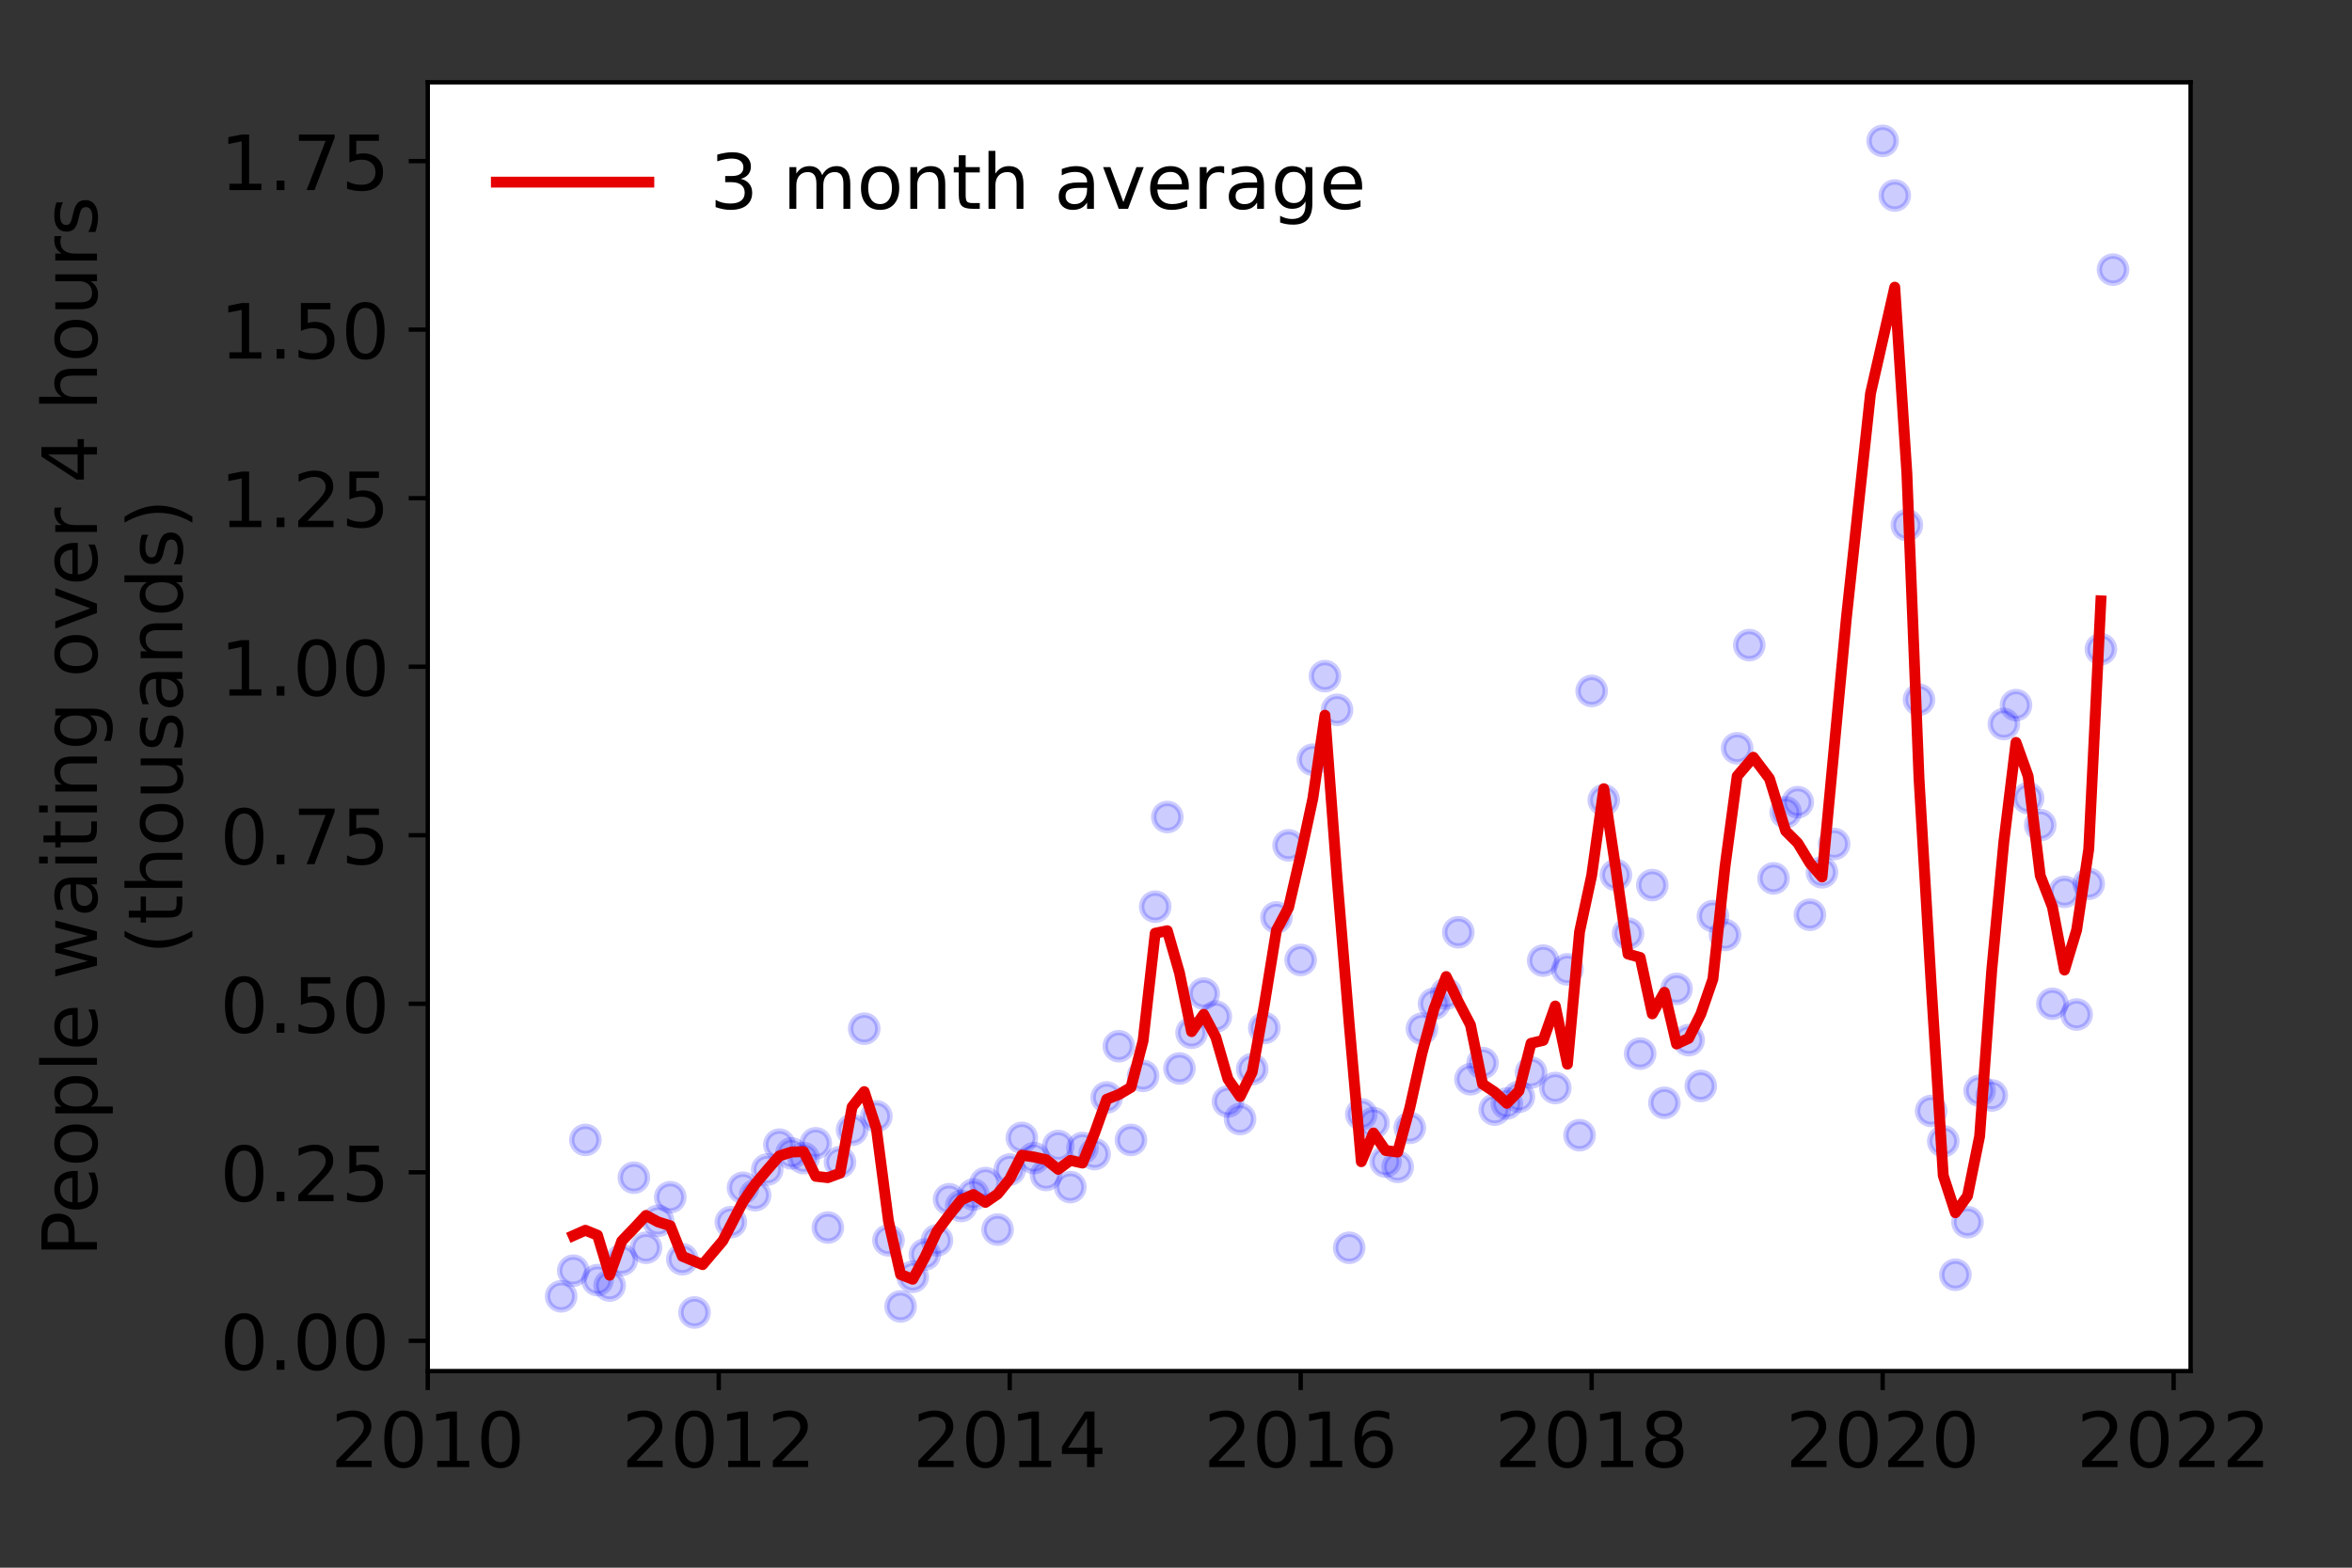 <?xml version="1.0" encoding="utf-8" standalone="no"?>
<!DOCTYPE svg PUBLIC "-//W3C//DTD SVG 1.1//EN"
  "http://www.w3.org/Graphics/SVG/1.1/DTD/svg11.dtd">
<!-- Created with matplotlib (https://matplotlib.org/) -->
<svg height="288pt" version="1.1" viewBox="0 0 432 288" width="432pt" xmlns="http://www.w3.org/2000/svg" xmlns:xlink="http://www.w3.org/1999/xlink">
 <rect x="0" y="0" width="432" height="288" fill="#333333" stroke="none"/>
 <defs>
  <style type="text/css">*{stroke-linecap:butt;stroke-linejoin:round;}</style>
 </defs>
 <g id="figure_1">
  <g id="patch_1">
   <path d="M 0 288 
L 432 288 
L 432 0 
L 0 0 
z
" style="fill:none;"/>
  </g>
  <g id="axes_1">
   <g id="patch_2">
    <path d="M 78.57 251.88 
L 402.354 251.88 
L 402.354 15.12 
L 78.57 15.12 
z
" style="fill:#ffffff;"/>
   </g>
   <g id="matplotlib.axis_1">
    <g id="xtick_1">
     <g id="line2d_1">
      <defs>
       <path d="M 0 0 
L 0 3.5 
" id="mc29c843adf" style="stroke:#000000;stroke-width:0.8;"/>
      </defs>
      <g>
       <use style="stroke:#000000;stroke-width:0.8;" x="78.57" xlink:href="#mc29c843adf" y="251.88"/>
      </g>
     </g>
     <g id="text_1">
      <!-- 2010 -->
      <g transform="translate(60.755 269.518)scale(0.14 -0.14)">
       <defs>
        <path d="M 19.188 8.297 
L 53.609 8.297 
L 53.609 0 
L 7.328 0 
L 7.328 8.297 
Q 12.938 14.109 22.625 23.891 
Q 32.328 33.688 34.812 36.531 
Q 39.547 41.844 41.422 45.531 
Q 43.312 49.219 43.312 52.781 
Q 43.312 58.594 39.234 62.25 
Q 35.156 65.922 28.609 65.922 
Q 23.969 65.922 18.812 64.312 
Q 13.672 62.703 7.812 59.422 
L 7.812 69.391 
Q 13.766 71.781 18.938 73 
Q 24.125 74.219 28.422 74.219 
Q 39.75 74.219 46.484 68.547 
Q 53.219 62.891 53.219 53.422 
Q 53.219 48.922 51.531 44.891 
Q 49.859 40.875 45.406 35.406 
Q 44.188 33.984 37.641 27.219 
Q 31.109 20.453 19.188 8.297 
z
" id="DejaVuSans-50"/>
        <path d="M 31.781 66.406 
Q 24.172 66.406 20.328 58.906 
Q 16.5 51.422 16.5 36.375 
Q 16.5 21.391 20.328 13.891 
Q 24.172 6.391 31.781 6.391 
Q 39.453 6.391 43.281 13.891 
Q 47.125 21.391 47.125 36.375 
Q 47.125 51.422 43.281 58.906 
Q 39.453 66.406 31.781 66.406 
z
M 31.781 74.219 
Q 44.047 74.219 50.516 64.516 
Q 56.984 54.828 56.984 36.375 
Q 56.984 17.969 50.516 8.266 
Q 44.047 -1.422 31.781 -1.422 
Q 19.531 -1.422 13.062 8.266 
Q 6.594 17.969 6.594 36.375 
Q 6.594 54.828 13.062 64.516 
Q 19.531 74.219 31.781 74.219 
z
" id="DejaVuSans-48"/>
        <path d="M 12.406 8.297 
L 28.516 8.297 
L 28.516 63.922 
L 10.984 60.406 
L 10.984 69.391 
L 28.422 72.906 
L 38.281 72.906 
L 38.281 8.297 
L 54.391 8.297 
L 54.391 0 
L 12.406 0 
z
" id="DejaVuSans-49"/>
       </defs>
       <use xlink:href="#DejaVuSans-50"/>
       <use x="63.623" xlink:href="#DejaVuSans-48"/>
       <use x="127.246" xlink:href="#DejaVuSans-49"/>
       <use x="190.869" xlink:href="#DejaVuSans-48"/>
      </g>
     </g>
    </g>
    <g id="xtick_2">
     <g id="line2d_2">
      <g>
       <use style="stroke:#000000;stroke-width:0.8;" x="132.014" xlink:href="#mc29c843adf" y="251.88"/>
      </g>
     </g>
     <g id="text_2">
      <!-- 2012 -->
      <g transform="translate(114.199 269.518)scale(0.14 -0.14)">
       <use xlink:href="#DejaVuSans-50"/>
       <use x="63.623" xlink:href="#DejaVuSans-48"/>
       <use x="127.246" xlink:href="#DejaVuSans-49"/>
       <use x="190.869" xlink:href="#DejaVuSans-50"/>
      </g>
     </g>
    </g>
    <g id="xtick_3">
     <g id="line2d_3">
      <g>
       <use style="stroke:#000000;stroke-width:0.8;" x="185.459" xlink:href="#mc29c843adf" y="251.88"/>
      </g>
     </g>
     <g id="text_3">
      <!-- 2014 -->
      <g transform="translate(167.644 269.518)scale(0.14 -0.14)">
       <defs>
        <path d="M 37.797 64.312 
L 12.891 25.391 
L 37.797 25.391 
z
M 35.203 72.906 
L 47.609 72.906 
L 47.609 25.391 
L 58.016 25.391 
L 58.016 17.188 
L 47.609 17.188 
L 47.609 0 
L 37.797 0 
L 37.797 17.188 
L 4.891 17.188 
L 4.891 26.703 
z
" id="DejaVuSans-52"/>
       </defs>
       <use xlink:href="#DejaVuSans-50"/>
       <use x="63.623" xlink:href="#DejaVuSans-48"/>
       <use x="127.246" xlink:href="#DejaVuSans-49"/>
       <use x="190.869" xlink:href="#DejaVuSans-52"/>
      </g>
     </g>
    </g>
    <g id="xtick_4">
     <g id="line2d_4">
      <g>
       <use style="stroke:#000000;stroke-width:0.8;" x="238.903" xlink:href="#mc29c843adf" y="251.88"/>
      </g>
     </g>
     <g id="text_4">
      <!-- 2016 -->
      <g transform="translate(221.088 269.518)scale(0.14 -0.14)">
       <defs>
        <path d="M 33.016 40.375 
Q 26.375 40.375 22.484 35.828 
Q 18.609 31.297 18.609 23.391 
Q 18.609 15.531 22.484 10.953 
Q 26.375 6.391 33.016 6.391 
Q 39.656 6.391 43.531 10.953 
Q 47.406 15.531 47.406 23.391 
Q 47.406 31.297 43.531 35.828 
Q 39.656 40.375 33.016 40.375 
z
M 52.594 71.297 
L 52.594 62.312 
Q 48.875 64.062 45.094 64.984 
Q 41.312 65.922 37.594 65.922 
Q 27.828 65.922 22.672 59.328 
Q 17.531 52.734 16.797 39.406 
Q 19.672 43.656 24.016 45.922 
Q 28.375 48.188 33.594 48.188 
Q 44.578 48.188 50.953 41.516 
Q 57.328 34.859 57.328 23.391 
Q 57.328 12.156 50.688 5.359 
Q 44.047 -1.422 33.016 -1.422 
Q 20.359 -1.422 13.672 8.266 
Q 6.984 17.969 6.984 36.375 
Q 6.984 53.656 15.188 63.938 
Q 23.391 74.219 37.203 74.219 
Q 40.922 74.219 44.703 73.484 
Q 48.484 72.75 52.594 71.297 
z
" id="DejaVuSans-54"/>
       </defs>
       <use xlink:href="#DejaVuSans-50"/>
       <use x="63.623" xlink:href="#DejaVuSans-48"/>
       <use x="127.246" xlink:href="#DejaVuSans-49"/>
       <use x="190.869" xlink:href="#DejaVuSans-54"/>
      </g>
     </g>
    </g>
    <g id="xtick_5">
     <g id="line2d_5">
      <g>
       <use style="stroke:#000000;stroke-width:0.8;" x="292.347" xlink:href="#mc29c843adf" y="251.88"/>
      </g>
     </g>
     <g id="text_5">
      <!-- 2018 -->
      <g transform="translate(274.532 269.518)scale(0.14 -0.14)">
       <defs>
        <path d="M 31.781 34.625 
Q 24.75 34.625 20.719 30.859 
Q 16.703 27.094 16.703 20.516 
Q 16.703 13.922 20.719 10.156 
Q 24.75 6.391 31.781 6.391 
Q 38.812 6.391 42.859 10.172 
Q 46.922 13.969 46.922 20.516 
Q 46.922 27.094 42.891 30.859 
Q 38.875 34.625 31.781 34.625 
z
M 21.922 38.812 
Q 15.578 40.375 12.031 44.719 
Q 8.5 49.078 8.5 55.328 
Q 8.5 64.062 14.719 69.141 
Q 20.953 74.219 31.781 74.219 
Q 42.672 74.219 48.875 69.141 
Q 55.078 64.062 55.078 55.328 
Q 55.078 49.078 51.531 44.719 
Q 48 40.375 41.703 38.812 
Q 48.828 37.156 52.797 32.312 
Q 56.781 27.484 56.781 20.516 
Q 56.781 9.906 50.312 4.234 
Q 43.844 -1.422 31.781 -1.422 
Q 19.734 -1.422 13.25 4.234 
Q 6.781 9.906 6.781 20.516 
Q 6.781 27.484 10.781 32.312 
Q 14.797 37.156 21.922 38.812 
z
M 18.312 54.391 
Q 18.312 48.734 21.844 45.562 
Q 25.391 42.391 31.781 42.391 
Q 38.141 42.391 41.719 45.562 
Q 45.312 48.734 45.312 54.391 
Q 45.312 60.062 41.719 63.234 
Q 38.141 66.406 31.781 66.406 
Q 25.391 66.406 21.844 63.234 
Q 18.312 60.062 18.312 54.391 
z
" id="DejaVuSans-56"/>
       </defs>
       <use xlink:href="#DejaVuSans-50"/>
       <use x="63.623" xlink:href="#DejaVuSans-48"/>
       <use x="127.246" xlink:href="#DejaVuSans-49"/>
       <use x="190.869" xlink:href="#DejaVuSans-56"/>
      </g>
     </g>
    </g>
    <g id="xtick_6">
     <g id="line2d_6">
      <g>
       <use style="stroke:#000000;stroke-width:0.8;" x="345.792" xlink:href="#mc29c843adf" y="251.88"/>
      </g>
     </g>
     <g id="text_6">
      <!-- 2020 -->
      <g transform="translate(327.977 269.518)scale(0.14 -0.14)">
       <use xlink:href="#DejaVuSans-50"/>
       <use x="63.623" xlink:href="#DejaVuSans-48"/>
       <use x="127.246" xlink:href="#DejaVuSans-50"/>
       <use x="190.869" xlink:href="#DejaVuSans-48"/>
      </g>
     </g>
    </g>
    <g id="xtick_7">
     <g id="line2d_7">
      <g>
       <use style="stroke:#000000;stroke-width:0.8;" x="399.236" xlink:href="#mc29c843adf" y="251.88"/>
      </g>
     </g>
     <g id="text_7">
      <!-- 2022 -->
      <g transform="translate(381.421 269.518)scale(0.14 -0.14)">
       <use xlink:href="#DejaVuSans-50"/>
       <use x="63.623" xlink:href="#DejaVuSans-48"/>
       <use x="127.246" xlink:href="#DejaVuSans-50"/>
       <use x="190.869" xlink:href="#DejaVuSans-50"/>
      </g>
     </g>
    </g>
   </g>
   <g id="matplotlib.axis_2">
    <g id="ytick_1">
     <g id="line2d_8">
      <defs>
       <path d="M 0 0 
L -3.5 0 
" id="m8f5a0dea79" style="stroke:#000000;stroke-width:0.8;"/>
      </defs>
      <g>
       <use style="stroke:#000000;stroke-width:0.8;" x="78.57" xlink:href="#m8f5a0dea79" y="246.32"/>
      </g>
     </g>
     <g id="text_8">
      <!-- 0.00 -->
      <g transform="translate(40.398 251.638)scale(0.14 -0.14)">
       <defs>
        <path d="M 10.688 12.406 
L 21 12.406 
L 21 0 
L 10.688 0 
z
" id="DejaVuSans-46"/>
       </defs>
       <use xlink:href="#DejaVuSans-48"/>
       <use x="63.623" xlink:href="#DejaVuSans-46"/>
       <use x="95.41" xlink:href="#DejaVuSans-48"/>
       <use x="159.033" xlink:href="#DejaVuSans-48"/>
      </g>
     </g>
    </g>
    <g id="ytick_2">
     <g id="line2d_9">
      <g>
       <use style="stroke:#000000;stroke-width:0.8;" x="78.57" xlink:href="#m8f5a0dea79" y="215.359"/>
      </g>
     </g>
     <g id="text_9">
      <!-- 0.25 -->
      <g transform="translate(40.398 220.678)scale(0.14 -0.14)">
       <defs>
        <path d="M 10.797 72.906 
L 49.516 72.906 
L 49.516 64.594 
L 19.828 64.594 
L 19.828 46.734 
Q 21.969 47.469 24.109 47.828 
Q 26.266 48.188 28.422 48.188 
Q 40.625 48.188 47.75 41.5 
Q 54.891 34.812 54.891 23.391 
Q 54.891 11.625 47.562 5.094 
Q 40.234 -1.422 26.906 -1.422 
Q 22.312 -1.422 17.547 -0.641 
Q 12.797 0.141 7.719 1.703 
L 7.719 11.625 
Q 12.109 9.234 16.797 8.062 
Q 21.484 6.891 26.703 6.891 
Q 35.156 6.891 40.078 11.328 
Q 45.016 15.766 45.016 23.391 
Q 45.016 31 40.078 35.438 
Q 35.156 39.891 26.703 39.891 
Q 22.75 39.891 18.812 39.016 
Q 14.891 38.141 10.797 36.281 
z
" id="DejaVuSans-53"/>
       </defs>
       <use xlink:href="#DejaVuSans-48"/>
       <use x="63.623" xlink:href="#DejaVuSans-46"/>
       <use x="95.41" xlink:href="#DejaVuSans-50"/>
       <use x="159.033" xlink:href="#DejaVuSans-53"/>
      </g>
     </g>
    </g>
    <g id="ytick_3">
     <g id="line2d_10">
      <g>
       <use style="stroke:#000000;stroke-width:0.8;" x="78.57" xlink:href="#m8f5a0dea79" y="184.399"/>
      </g>
     </g>
     <g id="text_10">
      <!-- 0.50 -->
      <g transform="translate(40.398 189.718)scale(0.14 -0.14)">
       <use xlink:href="#DejaVuSans-48"/>
       <use x="63.623" xlink:href="#DejaVuSans-46"/>
       <use x="95.41" xlink:href="#DejaVuSans-53"/>
       <use x="159.033" xlink:href="#DejaVuSans-48"/>
      </g>
     </g>
    </g>
    <g id="ytick_4">
     <g id="line2d_11">
      <g>
       <use style="stroke:#000000;stroke-width:0.8;" x="78.57" xlink:href="#m8f5a0dea79" y="153.438"/>
      </g>
     </g>
     <g id="text_11">
      <!-- 0.75 -->
      <g transform="translate(40.398 158.757)scale(0.14 -0.14)">
       <defs>
        <path d="M 8.203 72.906 
L 55.078 72.906 
L 55.078 68.703 
L 28.609 0 
L 18.312 0 
L 43.219 64.594 
L 8.203 64.594 
z
" id="DejaVuSans-55"/>
       </defs>
       <use xlink:href="#DejaVuSans-48"/>
       <use x="63.623" xlink:href="#DejaVuSans-46"/>
       <use x="95.41" xlink:href="#DejaVuSans-55"/>
       <use x="159.033" xlink:href="#DejaVuSans-53"/>
      </g>
     </g>
    </g>
    <g id="ytick_5">
     <g id="line2d_12">
      <g>
       <use style="stroke:#000000;stroke-width:0.8;" x="78.57" xlink:href="#m8f5a0dea79" y="122.478"/>
      </g>
     </g>
     <g id="text_12">
      <!-- 1.00 -->
      <g transform="translate(40.398 127.797)scale(0.14 -0.14)">
       <use xlink:href="#DejaVuSans-49"/>
       <use x="63.623" xlink:href="#DejaVuSans-46"/>
       <use x="95.41" xlink:href="#DejaVuSans-48"/>
       <use x="159.033" xlink:href="#DejaVuSans-48"/>
      </g>
     </g>
    </g>
    <g id="ytick_6">
     <g id="line2d_13">
      <g>
       <use style="stroke:#000000;stroke-width:0.8;" x="78.57" xlink:href="#m8f5a0dea79" y="91.518"/>
      </g>
     </g>
     <g id="text_13">
      <!-- 1.25 -->
      <g transform="translate(40.398 96.837)scale(0.14 -0.14)">
       <use xlink:href="#DejaVuSans-49"/>
       <use x="63.623" xlink:href="#DejaVuSans-46"/>
       <use x="95.41" xlink:href="#DejaVuSans-50"/>
       <use x="159.033" xlink:href="#DejaVuSans-53"/>
      </g>
     </g>
    </g>
    <g id="ytick_7">
     <g id="line2d_14">
      <g>
       <use style="stroke:#000000;stroke-width:0.8;" x="78.57" xlink:href="#m8f5a0dea79" y="60.557"/>
      </g>
     </g>
     <g id="text_14">
      <!-- 1.50 -->
      <g transform="translate(40.398 65.876)scale(0.14 -0.14)">
       <use xlink:href="#DejaVuSans-49"/>
       <use x="63.623" xlink:href="#DejaVuSans-46"/>
       <use x="95.41" xlink:href="#DejaVuSans-53"/>
       <use x="159.033" xlink:href="#DejaVuSans-48"/>
      </g>
     </g>
    </g>
    <g id="ytick_8">
     <g id="line2d_15">
      <g>
       <use style="stroke:#000000;stroke-width:0.8;" x="78.57" xlink:href="#m8f5a0dea79" y="29.597"/>
      </g>
     </g>
     <g id="text_15">
      <!-- 1.75 -->
      <g transform="translate(40.398 34.916)scale(0.14 -0.14)">
       <use xlink:href="#DejaVuSans-49"/>
       <use x="63.623" xlink:href="#DejaVuSans-46"/>
       <use x="95.41" xlink:href="#DejaVuSans-55"/>
       <use x="159.033" xlink:href="#DejaVuSans-53"/>
      </g>
     </g>
    </g>
    <g id="text_16">
     <!-- People waiting over 4 hours -->
     <g transform="translate(17.81 230.925)rotate(-90)scale(0.14 -0.14)">
      <defs>
       <path d="M 19.672 64.797 
L 19.672 37.406 
L 32.078 37.406 
Q 38.969 37.406 42.719 40.969 
Q 46.484 44.531 46.484 51.125 
Q 46.484 57.672 42.719 61.234 
Q 38.969 64.797 32.078 64.797 
z
M 9.812 72.906 
L 32.078 72.906 
Q 44.344 72.906 50.609 67.359 
Q 56.891 61.812 56.891 51.125 
Q 56.891 40.328 50.609 34.812 
Q 44.344 29.297 32.078 29.297 
L 19.672 29.297 
L 19.672 0 
L 9.812 0 
z
" id="DejaVuSans-80"/>
       <path d="M 56.203 29.594 
L 56.203 25.203 
L 14.891 25.203 
Q 15.484 15.922 20.484 11.062 
Q 25.484 6.203 34.422 6.203 
Q 39.594 6.203 44.453 7.469 
Q 49.312 8.734 54.109 11.281 
L 54.109 2.781 
Q 49.266 0.734 44.188 -0.344 
Q 39.109 -1.422 33.891 -1.422 
Q 20.797 -1.422 13.156 6.188 
Q 5.516 13.812 5.516 26.812 
Q 5.516 40.234 12.766 48.109 
Q 20.016 56 32.328 56 
Q 43.359 56 49.781 48.891 
Q 56.203 41.797 56.203 29.594 
z
M 47.219 32.234 
Q 47.125 39.594 43.094 43.984 
Q 39.062 48.391 32.422 48.391 
Q 24.906 48.391 20.391 44.141 
Q 15.875 39.891 15.188 32.172 
z
" id="DejaVuSans-101"/>
       <path d="M 30.609 48.391 
Q 23.391 48.391 19.188 42.75 
Q 14.984 37.109 14.984 27.297 
Q 14.984 17.484 19.156 11.844 
Q 23.344 6.203 30.609 6.203 
Q 37.797 6.203 41.984 11.859 
Q 46.188 17.531 46.188 27.297 
Q 46.188 37.016 41.984 42.703 
Q 37.797 48.391 30.609 48.391 
z
M 30.609 56 
Q 42.328 56 49.016 48.375 
Q 55.719 40.766 55.719 27.297 
Q 55.719 13.875 49.016 6.219 
Q 42.328 -1.422 30.609 -1.422 
Q 18.844 -1.422 12.172 6.219 
Q 5.516 13.875 5.516 27.297 
Q 5.516 40.766 12.172 48.375 
Q 18.844 56 30.609 56 
z
" id="DejaVuSans-111"/>
       <path d="M 18.109 8.203 
L 18.109 -20.797 
L 9.078 -20.797 
L 9.078 54.688 
L 18.109 54.688 
L 18.109 46.391 
Q 20.953 51.266 25.266 53.625 
Q 29.594 56 35.594 56 
Q 45.562 56 51.781 48.094 
Q 58.016 40.188 58.016 27.297 
Q 58.016 14.406 51.781 6.484 
Q 45.562 -1.422 35.594 -1.422 
Q 29.594 -1.422 25.266 0.953 
Q 20.953 3.328 18.109 8.203 
z
M 48.688 27.297 
Q 48.688 37.203 44.609 42.844 
Q 40.531 48.484 33.406 48.484 
Q 26.266 48.484 22.188 42.844 
Q 18.109 37.203 18.109 27.297 
Q 18.109 17.391 22.188 11.75 
Q 26.266 6.109 33.406 6.109 
Q 40.531 6.109 44.609 11.75 
Q 48.688 17.391 48.688 27.297 
z
" id="DejaVuSans-112"/>
       <path d="M 9.422 75.984 
L 18.406 75.984 
L 18.406 0 
L 9.422 0 
z
" id="DejaVuSans-108"/>
       <path id="DejaVuSans-32"/>
       <path d="M 4.203 54.688 
L 13.188 54.688 
L 24.422 12.016 
L 35.594 54.688 
L 46.188 54.688 
L 57.422 12.016 
L 68.609 54.688 
L 77.594 54.688 
L 63.281 0 
L 52.688 0 
L 40.922 44.828 
L 29.109 0 
L 18.5 0 
z
" id="DejaVuSans-119"/>
       <path d="M 34.281 27.484 
Q 23.391 27.484 19.188 25 
Q 14.984 22.516 14.984 16.5 
Q 14.984 11.719 18.141 8.906 
Q 21.297 6.109 26.703 6.109 
Q 34.188 6.109 38.703 11.406 
Q 43.219 16.703 43.219 25.484 
L 43.219 27.484 
z
M 52.203 31.203 
L 52.203 0 
L 43.219 0 
L 43.219 8.297 
Q 40.141 3.328 35.547 0.953 
Q 30.953 -1.422 24.312 -1.422 
Q 15.922 -1.422 10.953 3.297 
Q 6 8.016 6 15.922 
Q 6 25.141 12.172 29.828 
Q 18.359 34.516 30.609 34.516 
L 43.219 34.516 
L 43.219 35.406 
Q 43.219 41.609 39.141 45 
Q 35.062 48.391 27.688 48.391 
Q 23 48.391 18.547 47.266 
Q 14.109 46.141 10.016 43.891 
L 10.016 52.203 
Q 14.938 54.109 19.578 55.047 
Q 24.219 56 28.609 56 
Q 40.484 56 46.344 49.844 
Q 52.203 43.703 52.203 31.203 
z
" id="DejaVuSans-97"/>
       <path d="M 9.422 54.688 
L 18.406 54.688 
L 18.406 0 
L 9.422 0 
z
M 9.422 75.984 
L 18.406 75.984 
L 18.406 64.594 
L 9.422 64.594 
z
" id="DejaVuSans-105"/>
       <path d="M 18.312 70.219 
L 18.312 54.688 
L 36.812 54.688 
L 36.812 47.703 
L 18.312 47.703 
L 18.312 18.016 
Q 18.312 11.328 20.141 9.422 
Q 21.969 7.516 27.594 7.516 
L 36.812 7.516 
L 36.812 0 
L 27.594 0 
Q 17.188 0 13.234 3.875 
Q 9.281 7.766 9.281 18.016 
L 9.281 47.703 
L 2.688 47.703 
L 2.688 54.688 
L 9.281 54.688 
L 9.281 70.219 
z
" id="DejaVuSans-116"/>
       <path d="M 54.891 33.016 
L 54.891 0 
L 45.906 0 
L 45.906 32.719 
Q 45.906 40.484 42.875 44.328 
Q 39.844 48.188 33.797 48.188 
Q 26.516 48.188 22.312 43.547 
Q 18.109 38.922 18.109 30.906 
L 18.109 0 
L 9.078 0 
L 9.078 54.688 
L 18.109 54.688 
L 18.109 46.188 
Q 21.344 51.125 25.703 53.562 
Q 30.078 56 35.797 56 
Q 45.219 56 50.047 50.172 
Q 54.891 44.344 54.891 33.016 
z
" id="DejaVuSans-110"/>
       <path d="M 45.406 27.984 
Q 45.406 37.75 41.375 43.109 
Q 37.359 48.484 30.078 48.484 
Q 22.859 48.484 18.828 43.109 
Q 14.797 37.75 14.797 27.984 
Q 14.797 18.266 18.828 12.891 
Q 22.859 7.516 30.078 7.516 
Q 37.359 7.516 41.375 12.891 
Q 45.406 18.266 45.406 27.984 
z
M 54.391 6.781 
Q 54.391 -7.172 48.188 -13.984 
Q 42 -20.797 29.203 -20.797 
Q 24.469 -20.797 20.266 -20.094 
Q 16.062 -19.391 12.109 -17.922 
L 12.109 -9.188 
Q 16.062 -11.328 19.922 -12.344 
Q 23.781 -13.375 27.781 -13.375 
Q 36.625 -13.375 41.016 -8.766 
Q 45.406 -4.156 45.406 5.172 
L 45.406 9.625 
Q 42.625 4.781 38.281 2.391 
Q 33.938 0 27.875 0 
Q 17.828 0 11.672 7.656 
Q 5.516 15.328 5.516 27.984 
Q 5.516 40.672 11.672 48.328 
Q 17.828 56 27.875 56 
Q 33.938 56 38.281 53.609 
Q 42.625 51.219 45.406 46.391 
L 45.406 54.688 
L 54.391 54.688 
z
" id="DejaVuSans-103"/>
       <path d="M 2.984 54.688 
L 12.5 54.688 
L 29.594 8.797 
L 46.688 54.688 
L 56.203 54.688 
L 35.688 0 
L 23.484 0 
z
" id="DejaVuSans-118"/>
       <path d="M 41.109 46.297 
Q 39.594 47.172 37.812 47.578 
Q 36.031 48 33.891 48 
Q 26.266 48 22.188 43.047 
Q 18.109 38.094 18.109 28.812 
L 18.109 0 
L 9.078 0 
L 9.078 54.688 
L 18.109 54.688 
L 18.109 46.188 
Q 20.953 51.172 25.484 53.578 
Q 30.031 56 36.531 56 
Q 37.453 56 38.578 55.875 
Q 39.703 55.766 41.062 55.516 
z
" id="DejaVuSans-114"/>
       <path d="M 54.891 33.016 
L 54.891 0 
L 45.906 0 
L 45.906 32.719 
Q 45.906 40.484 42.875 44.328 
Q 39.844 48.188 33.797 48.188 
Q 26.516 48.188 22.312 43.547 
Q 18.109 38.922 18.109 30.906 
L 18.109 0 
L 9.078 0 
L 9.078 75.984 
L 18.109 75.984 
L 18.109 46.188 
Q 21.344 51.125 25.703 53.562 
Q 30.078 56 35.797 56 
Q 45.219 56 50.047 50.172 
Q 54.891 44.344 54.891 33.016 
z
" id="DejaVuSans-104"/>
       <path d="M 8.5 21.578 
L 8.5 54.688 
L 17.484 54.688 
L 17.484 21.922 
Q 17.484 14.156 20.5 10.266 
Q 23.531 6.391 29.594 6.391 
Q 36.859 6.391 41.078 11.031 
Q 45.312 15.672 45.312 23.688 
L 45.312 54.688 
L 54.297 54.688 
L 54.297 0 
L 45.312 0 
L 45.312 8.406 
Q 42.047 3.422 37.719 1 
Q 33.406 -1.422 27.688 -1.422 
Q 18.266 -1.422 13.375 4.438 
Q 8.5 10.297 8.5 21.578 
z
M 31.109 56 
z
" id="DejaVuSans-117"/>
       <path d="M 44.281 53.078 
L 44.281 44.578 
Q 40.484 46.531 36.375 47.5 
Q 32.281 48.484 27.875 48.484 
Q 21.188 48.484 17.844 46.438 
Q 14.5 44.391 14.5 40.281 
Q 14.5 37.156 16.891 35.375 
Q 19.281 33.594 26.516 31.984 
L 29.594 31.297 
Q 39.156 29.25 43.188 25.516 
Q 47.219 21.781 47.219 15.094 
Q 47.219 7.469 41.188 3.016 
Q 35.156 -1.422 24.609 -1.422 
Q 20.219 -1.422 15.453 -0.562 
Q 10.688 0.297 5.422 2 
L 5.422 11.281 
Q 10.406 8.688 15.234 7.391 
Q 20.062 6.109 24.812 6.109 
Q 31.156 6.109 34.562 8.281 
Q 37.984 10.453 37.984 14.406 
Q 37.984 18.062 35.516 20.016 
Q 33.062 21.969 24.703 23.781 
L 21.578 24.516 
Q 13.234 26.266 9.516 29.906 
Q 5.812 33.547 5.812 39.891 
Q 5.812 47.609 11.281 51.797 
Q 16.75 56 26.812 56 
Q 31.781 56 36.172 55.266 
Q 40.578 54.547 44.281 53.078 
z
" id="DejaVuSans-115"/>
      </defs>
      <use xlink:href="#DejaVuSans-80"/>
      <use x="56.678" xlink:href="#DejaVuSans-101"/>
      <use x="118.201" xlink:href="#DejaVuSans-111"/>
      <use x="179.383" xlink:href="#DejaVuSans-112"/>
      <use x="242.859" xlink:href="#DejaVuSans-108"/>
      <use x="270.643" xlink:href="#DejaVuSans-101"/>
      <use x="332.166" xlink:href="#DejaVuSans-32"/>
      <use x="363.953" xlink:href="#DejaVuSans-119"/>
      <use x="445.74" xlink:href="#DejaVuSans-97"/>
      <use x="507.02" xlink:href="#DejaVuSans-105"/>
      <use x="534.803" xlink:href="#DejaVuSans-116"/>
      <use x="574.012" xlink:href="#DejaVuSans-105"/>
      <use x="601.795" xlink:href="#DejaVuSans-110"/>
      <use x="665.174" xlink:href="#DejaVuSans-103"/>
      <use x="728.65" xlink:href="#DejaVuSans-32"/>
      <use x="760.438" xlink:href="#DejaVuSans-111"/>
      <use x="821.619" xlink:href="#DejaVuSans-118"/>
      <use x="880.799" xlink:href="#DejaVuSans-101"/>
      <use x="942.322" xlink:href="#DejaVuSans-114"/>
      <use x="983.436" xlink:href="#DejaVuSans-32"/>
      <use x="1015.223" xlink:href="#DejaVuSans-52"/>
      <use x="1078.846" xlink:href="#DejaVuSans-32"/>
      <use x="1110.633" xlink:href="#DejaVuSans-104"/>
      <use x="1174.012" xlink:href="#DejaVuSans-111"/>
      <use x="1235.193" xlink:href="#DejaVuSans-117"/>
      <use x="1298.572" xlink:href="#DejaVuSans-114"/>
      <use x="1339.686" xlink:href="#DejaVuSans-115"/>
     </g>
     <!-- (thousands) -->
     <g transform="translate(33.487 175.325)rotate(-90)scale(0.14 -0.14)">
      <defs>
       <path d="M 31 75.875 
Q 24.469 64.656 21.281 53.656 
Q 18.109 42.672 18.109 31.391 
Q 18.109 20.125 21.312 9.062 
Q 24.516 -2 31 -13.188 
L 23.188 -13.188 
Q 15.875 -1.703 12.234 9.375 
Q 8.594 20.453 8.594 31.391 
Q 8.594 42.281 12.203 53.312 
Q 15.828 64.359 23.188 75.875 
z
" id="DejaVuSans-40"/>
       <path d="M 45.406 46.391 
L 45.406 75.984 
L 54.391 75.984 
L 54.391 0 
L 45.406 0 
L 45.406 8.203 
Q 42.578 3.328 38.25 0.953 
Q 33.938 -1.422 27.875 -1.422 
Q 17.969 -1.422 11.734 6.484 
Q 5.516 14.406 5.516 27.297 
Q 5.516 40.188 11.734 48.094 
Q 17.969 56 27.875 56 
Q 33.938 56 38.25 53.625 
Q 42.578 51.266 45.406 46.391 
z
M 14.797 27.297 
Q 14.797 17.391 18.875 11.75 
Q 22.953 6.109 30.078 6.109 
Q 37.203 6.109 41.297 11.75 
Q 45.406 17.391 45.406 27.297 
Q 45.406 37.203 41.297 42.844 
Q 37.203 48.484 30.078 48.484 
Q 22.953 48.484 18.875 42.844 
Q 14.797 37.203 14.797 27.297 
z
" id="DejaVuSans-100"/>
       <path d="M 8.016 75.875 
L 15.828 75.875 
Q 23.141 64.359 26.781 53.312 
Q 30.422 42.281 30.422 31.391 
Q 30.422 20.453 26.781 9.375 
Q 23.141 -1.703 15.828 -13.188 
L 8.016 -13.188 
Q 14.5 -2 17.703 9.062 
Q 20.906 20.125 20.906 31.391 
Q 20.906 42.672 17.703 53.656 
Q 14.5 64.656 8.016 75.875 
z
" id="DejaVuSans-41"/>
      </defs>
      <use xlink:href="#DejaVuSans-40"/>
      <use x="39.014" xlink:href="#DejaVuSans-116"/>
      <use x="78.223" xlink:href="#DejaVuSans-104"/>
      <use x="141.602" xlink:href="#DejaVuSans-111"/>
      <use x="202.783" xlink:href="#DejaVuSans-117"/>
      <use x="266.162" xlink:href="#DejaVuSans-115"/>
      <use x="318.262" xlink:href="#DejaVuSans-97"/>
      <use x="379.541" xlink:href="#DejaVuSans-110"/>
      <use x="442.92" xlink:href="#DejaVuSans-100"/>
      <use x="506.396" xlink:href="#DejaVuSans-115"/>
      <use x="558.496" xlink:href="#DejaVuSans-41"/>
     </g>
    </g>
   </g>
   <g id="line2d_16">
    <defs>
     <path d="M 0 2.5 
C 0.663 2.5 1.299 2.237 1.768 1.768 
C 2.237 1.299 2.5 0.663 2.5 0 
C 2.5 -0.663 2.237 -1.299 1.768 -1.768 
C 1.299 -2.237 0.663 -2.5 0 -2.5 
C -0.663 -2.5 -1.299 -2.237 -1.768 -1.768 
C -2.237 -1.299 -2.5 -0.663 -2.5 0 
C -2.5 0.663 -2.237 1.299 -1.768 1.768 
C -1.299 2.237 -0.663 2.5 0 2.5 
z
" id="m88efce0452" style="stroke:#0000ff;stroke-opacity:0.2;"/>
    </defs>
    <g clip-path="url(#pc2eadc3387)">
     <use style="fill:#0000ff;fill-opacity:0.2;stroke:#0000ff;stroke-opacity:0.2;" x="388.102" xlink:href="#m88efce0452" y="49.536"/>
     <use style="fill:#0000ff;fill-opacity:0.2;stroke:#0000ff;stroke-opacity:0.2;" x="385.875" xlink:href="#m88efce0452" y="119.258"/>
     <use style="fill:#0000ff;fill-opacity:0.2;stroke:#0000ff;stroke-opacity:0.2;" x="383.648" xlink:href="#m88efce0452" y="162.355"/>
     <use style="fill:#0000ff;fill-opacity:0.2;stroke:#0000ff;stroke-opacity:0.2;" x="381.421" xlink:href="#m88efce0452" y="186.38"/>
     <use style="fill:#0000ff;fill-opacity:0.2;stroke:#0000ff;stroke-opacity:0.2;" x="379.194" xlink:href="#m88efce0452" y="163.841"/>
     <use style="fill:#0000ff;fill-opacity:0.2;stroke:#0000ff;stroke-opacity:0.2;" x="376.968" xlink:href="#m88efce0452" y="184.399"/>
     <use style="fill:#0000ff;fill-opacity:0.2;stroke:#0000ff;stroke-opacity:0.2;" x="374.741" xlink:href="#m88efce0452" y="151.581"/>
     <use style="fill:#0000ff;fill-opacity:0.2;stroke:#0000ff;stroke-opacity:0.2;" x="372.514" xlink:href="#m88efce0452" y="146.627"/>
     <use style="fill:#0000ff;fill-opacity:0.2;stroke:#0000ff;stroke-opacity:0.2;" x="370.287" xlink:href="#m88efce0452" y="129.537"/>
     <use style="fill:#0000ff;fill-opacity:0.2;stroke:#0000ff;stroke-opacity:0.2;" x="368.06" xlink:href="#m88efce0452" y="133.005"/>
     <use style="fill:#0000ff;fill-opacity:0.2;stroke:#0000ff;stroke-opacity:0.2;" x="365.833" xlink:href="#m88efce0452" y="201.241"/>
     <use style="fill:#0000ff;fill-opacity:0.2;stroke:#0000ff;stroke-opacity:0.2;" x="363.607" xlink:href="#m88efce0452" y="200.374"/>
     <use style="fill:#0000ff;fill-opacity:0.2;stroke:#0000ff;stroke-opacity:0.2;" x="361.38" xlink:href="#m88efce0452" y="224.523"/>
     <use style="fill:#0000ff;fill-opacity:0.2;stroke:#0000ff;stroke-opacity:0.2;" x="359.153" xlink:href="#m88efce0452" y="234.183"/>
     <use style="fill:#0000ff;fill-opacity:0.2;stroke:#0000ff;stroke-opacity:0.2;" x="356.926" xlink:href="#m88efce0452" y="209.662"/>
     <use style="fill:#0000ff;fill-opacity:0.2;stroke:#0000ff;stroke-opacity:0.2;" x="354.699" xlink:href="#m88efce0452" y="204.09"/>
     <use style="fill:#0000ff;fill-opacity:0.2;stroke:#0000ff;stroke-opacity:0.2;" x="352.472" xlink:href="#m88efce0452" y="128.546"/>
     <use style="fill:#0000ff;fill-opacity:0.2;stroke:#0000ff;stroke-opacity:0.2;" x="350.245" xlink:href="#m88efce0452" y="96.471"/>
     <use style="fill:#0000ff;fill-opacity:0.2;stroke:#0000ff;stroke-opacity:0.2;" x="348.019" xlink:href="#m88efce0452" y="35.913"/>
     <use style="fill:#0000ff;fill-opacity:0.2;stroke:#0000ff;stroke-opacity:0.2;" x="345.792" xlink:href="#m88efce0452" y="25.882"/>
     <use style="fill:#0000ff;fill-opacity:0.2;stroke:#0000ff;stroke-opacity:0.2;" x="336.884" xlink:href="#m88efce0452" y="155.048"/>
     <use style="fill:#0000ff;fill-opacity:0.2;stroke:#0000ff;stroke-opacity:0.2;" x="334.657" xlink:href="#m88efce0452" y="160.25"/>
     <use style="fill:#0000ff;fill-opacity:0.2;stroke:#0000ff;stroke-opacity:0.2;" x="332.431" xlink:href="#m88efce0452" y="168.052"/>
     <use style="fill:#0000ff;fill-opacity:0.2;stroke:#0000ff;stroke-opacity:0.2;" x="330.204" xlink:href="#m88efce0452" y="147.37"/>
     <use style="fill:#0000ff;fill-opacity:0.2;stroke:#0000ff;stroke-opacity:0.2;" x="327.977" xlink:href="#m88efce0452" y="149.228"/>
     <use style="fill:#0000ff;fill-opacity:0.2;stroke:#0000ff;stroke-opacity:0.2;" x="325.75" xlink:href="#m88efce0452" y="161.364"/>
     <use style="fill:#0000ff;fill-opacity:0.2;stroke:#0000ff;stroke-opacity:0.2;" x="321.296" xlink:href="#m88efce0452" y="118.515"/>
     <use style="fill:#0000ff;fill-opacity:0.2;stroke:#0000ff;stroke-opacity:0.2;" x="319.07" xlink:href="#m88efce0452" y="137.463"/>
     <use style="fill:#0000ff;fill-opacity:0.2;stroke:#0000ff;stroke-opacity:0.2;" x="316.843" xlink:href="#m88efce0452" y="171.767"/>
     <use style="fill:#0000ff;fill-opacity:0.2;stroke:#0000ff;stroke-opacity:0.2;" x="314.616" xlink:href="#m88efce0452" y="168.299"/>
     <use style="fill:#0000ff;fill-opacity:0.2;stroke:#0000ff;stroke-opacity:0.2;" x="312.389" xlink:href="#m88efce0452" y="199.507"/>
     <use style="fill:#0000ff;fill-opacity:0.2;stroke:#0000ff;stroke-opacity:0.2;" x="310.162" xlink:href="#m88efce0452" y="191.086"/>
     <use style="fill:#0000ff;fill-opacity:0.2;stroke:#0000ff;stroke-opacity:0.2;" x="307.935" xlink:href="#m88efce0452" y="181.674"/>
     <use style="fill:#0000ff;fill-opacity:0.2;stroke:#0000ff;stroke-opacity:0.2;" x="305.708" xlink:href="#m88efce0452" y="202.604"/>
     <use style="fill:#0000ff;fill-opacity:0.2;stroke:#0000ff;stroke-opacity:0.2;" x="303.482" xlink:href="#m88efce0452" y="162.603"/>
     <use style="fill:#0000ff;fill-opacity:0.2;stroke:#0000ff;stroke-opacity:0.2;" x="301.255" xlink:href="#m88efce0452" y="193.563"/>
     <use style="fill:#0000ff;fill-opacity:0.2;stroke:#0000ff;stroke-opacity:0.2;" x="299.028" xlink:href="#m88efce0452" y="171.519"/>
     <use style="fill:#0000ff;fill-opacity:0.2;stroke:#0000ff;stroke-opacity:0.2;" x="296.801" xlink:href="#m88efce0452" y="160.745"/>
     <use style="fill:#0000ff;fill-opacity:0.2;stroke:#0000ff;stroke-opacity:0.2;" x="294.574" xlink:href="#m88efce0452" y="146.999"/>
     <use style="fill:#0000ff;fill-opacity:0.2;stroke:#0000ff;stroke-opacity:0.2;" x="292.347" xlink:href="#m88efce0452" y="126.936"/>
     <use style="fill:#0000ff;fill-opacity:0.2;stroke:#0000ff;stroke-opacity:0.2;" x="290.121" xlink:href="#m88efce0452" y="208.548"/>
     <use style="fill:#0000ff;fill-opacity:0.2;stroke:#0000ff;stroke-opacity:0.2;" x="287.894" xlink:href="#m88efce0452" y="178.083"/>
     <use style="fill:#0000ff;fill-opacity:0.2;stroke:#0000ff;stroke-opacity:0.2;" x="285.667" xlink:href="#m88efce0452" y="199.879"/>
     <use style="fill:#0000ff;fill-opacity:0.2;stroke:#0000ff;stroke-opacity:0.2;" x="283.44" xlink:href="#m88efce0452" y="176.473"/>
     <use style="fill:#0000ff;fill-opacity:0.2;stroke:#0000ff;stroke-opacity:0.2;" x="281.213" xlink:href="#m88efce0452" y="197.031"/>
     <use style="fill:#0000ff;fill-opacity:0.2;stroke:#0000ff;stroke-opacity:0.2;" x="278.986" xlink:href="#m88efce0452" y="201.489"/>
     <use style="fill:#0000ff;fill-opacity:0.2;stroke:#0000ff;stroke-opacity:0.2;" x="276.759" xlink:href="#m88efce0452" y="202.727"/>
     <use style="fill:#0000ff;fill-opacity:0.2;stroke:#0000ff;stroke-opacity:0.2;" x="274.533" xlink:href="#m88efce0452" y="203.842"/>
     <use style="fill:#0000ff;fill-opacity:0.2;stroke:#0000ff;stroke-opacity:0.2;" x="272.306" xlink:href="#m88efce0452" y="195.297"/>
     <use style="fill:#0000ff;fill-opacity:0.2;stroke:#0000ff;stroke-opacity:0.2;" x="270.079" xlink:href="#m88efce0452" y="198.269"/>
     <use style="fill:#0000ff;fill-opacity:0.2;stroke:#0000ff;stroke-opacity:0.2;" x="267.852" xlink:href="#m88efce0452" y="171.272"/>
     <use style="fill:#0000ff;fill-opacity:0.2;stroke:#0000ff;stroke-opacity:0.2;" x="265.625" xlink:href="#m88efce0452" y="182.541"/>
     <use style="fill:#0000ff;fill-opacity:0.2;stroke:#0000ff;stroke-opacity:0.2;" x="263.398" xlink:href="#m88efce0452" y="184.399"/>
     <use style="fill:#0000ff;fill-opacity:0.2;stroke:#0000ff;stroke-opacity:0.2;" x="261.172" xlink:href="#m88efce0452" y="188.981"/>
     <use style="fill:#0000ff;fill-opacity:0.2;stroke:#0000ff;stroke-opacity:0.2;" x="258.945" xlink:href="#m88efce0452" y="207.186"/>
     <use style="fill:#0000ff;fill-opacity:0.2;stroke:#0000ff;stroke-opacity:0.2;" x="256.718" xlink:href="#m88efce0452" y="214.368"/>
     <use style="fill:#0000ff;fill-opacity:0.2;stroke:#0000ff;stroke-opacity:0.2;" x="254.491" xlink:href="#m88efce0452" y="213.378"/>
     <use style="fill:#0000ff;fill-opacity:0.2;stroke:#0000ff;stroke-opacity:0.2;" x="252.264" xlink:href="#m88efce0452" y="206.319"/>
     <use style="fill:#0000ff;fill-opacity:0.2;stroke:#0000ff;stroke-opacity:0.2;" x="250.037" xlink:href="#m88efce0452" y="204.709"/>
     <use style="fill:#0000ff;fill-opacity:0.2;stroke:#0000ff;stroke-opacity:0.2;" x="247.81" xlink:href="#m88efce0452" y="229.229"/>
     <use style="fill:#0000ff;fill-opacity:0.2;stroke:#0000ff;stroke-opacity:0.2;" x="245.584" xlink:href="#m88efce0452" y="130.404"/>
     <use style="fill:#0000ff;fill-opacity:0.2;stroke:#0000ff;stroke-opacity:0.2;" x="243.357" xlink:href="#m88efce0452" y="124.212"/>
     <use style="fill:#0000ff;fill-opacity:0.2;stroke:#0000ff;stroke-opacity:0.2;" x="241.13" xlink:href="#m88efce0452" y="139.568"/>
     <use style="fill:#0000ff;fill-opacity:0.2;stroke:#0000ff;stroke-opacity:0.2;" x="238.903" xlink:href="#m88efce0452" y="176.349"/>
     <use style="fill:#0000ff;fill-opacity:0.2;stroke:#0000ff;stroke-opacity:0.2;" x="236.676" xlink:href="#m88efce0452" y="155.296"/>
     <use style="fill:#0000ff;fill-opacity:0.2;stroke:#0000ff;stroke-opacity:0.2;" x="234.449" xlink:href="#m88efce0452" y="168.547"/>
     <use style="fill:#0000ff;fill-opacity:0.2;stroke:#0000ff;stroke-opacity:0.2;" x="232.222" xlink:href="#m88efce0452" y="188.857"/>
     <use style="fill:#0000ff;fill-opacity:0.2;stroke:#0000ff;stroke-opacity:0.2;" x="229.996" xlink:href="#m88efce0452" y="196.411"/>
     <use style="fill:#0000ff;fill-opacity:0.2;stroke:#0000ff;stroke-opacity:0.2;" x="227.769" xlink:href="#m88efce0452" y="205.576"/>
     <use style="fill:#0000ff;fill-opacity:0.2;stroke:#0000ff;stroke-opacity:0.2;" x="225.542" xlink:href="#m88efce0452" y="202.356"/>
     <use style="fill:#0000ff;fill-opacity:0.2;stroke:#0000ff;stroke-opacity:0.2;" x="223.315" xlink:href="#m88efce0452" y="186.752"/>
     <use style="fill:#0000ff;fill-opacity:0.2;stroke:#0000ff;stroke-opacity:0.2;" x="221.088" xlink:href="#m88efce0452" y="182.541"/>
     <use style="fill:#0000ff;fill-opacity:0.2;stroke:#0000ff;stroke-opacity:0.2;" x="218.861" xlink:href="#m88efce0452" y="189.724"/>
     <use style="fill:#0000ff;fill-opacity:0.2;stroke:#0000ff;stroke-opacity:0.2;" x="216.635" xlink:href="#m88efce0452" y="196.288"/>
     <use style="fill:#0000ff;fill-opacity:0.2;stroke:#0000ff;stroke-opacity:0.2;" x="214.408" xlink:href="#m88efce0452" y="150.095"/>
     <use style="fill:#0000ff;fill-opacity:0.2;stroke:#0000ff;stroke-opacity:0.2;" x="212.181" xlink:href="#m88efce0452" y="166.566"/>
     <use style="fill:#0000ff;fill-opacity:0.2;stroke:#0000ff;stroke-opacity:0.2;" x="209.954" xlink:href="#m88efce0452" y="197.65"/>
     <use style="fill:#0000ff;fill-opacity:0.2;stroke:#0000ff;stroke-opacity:0.2;" x="207.727" xlink:href="#m88efce0452" y="209.415"/>
     <use style="fill:#0000ff;fill-opacity:0.2;stroke:#0000ff;stroke-opacity:0.2;" x="205.5" xlink:href="#m88efce0452" y="192.201"/>
     <use style="fill:#0000ff;fill-opacity:0.2;stroke:#0000ff;stroke-opacity:0.2;" x="203.273" xlink:href="#m88efce0452" y="201.613"/>
     <use style="fill:#0000ff;fill-opacity:0.2;stroke:#0000ff;stroke-opacity:0.2;" x="201.047" xlink:href="#m88efce0452" y="212.015"/>
     <use style="fill:#0000ff;fill-opacity:0.2;stroke:#0000ff;stroke-opacity:0.2;" x="198.82" xlink:href="#m88efce0452" y="210.901"/>
     <use style="fill:#0000ff;fill-opacity:0.2;stroke:#0000ff;stroke-opacity:0.2;" x="196.593" xlink:href="#m88efce0452" y="218.084"/>
     <use style="fill:#0000ff;fill-opacity:0.2;stroke:#0000ff;stroke-opacity:0.2;" x="194.366" xlink:href="#m88efce0452" y="210.529"/>
     <use style="fill:#0000ff;fill-opacity:0.2;stroke:#0000ff;stroke-opacity:0.2;" x="192.139" xlink:href="#m88efce0452" y="215.855"/>
     <use style="fill:#0000ff;fill-opacity:0.2;stroke:#0000ff;stroke-opacity:0.2;" x="189.912" xlink:href="#m88efce0452" y="212.758"/>
     <use style="fill:#0000ff;fill-opacity:0.2;stroke:#0000ff;stroke-opacity:0.2;" x="187.686" xlink:href="#m88efce0452" y="209.043"/>
     <use style="fill:#0000ff;fill-opacity:0.2;stroke:#0000ff;stroke-opacity:0.2;" x="185.459" xlink:href="#m88efce0452" y="214.864"/>
     <use style="fill:#0000ff;fill-opacity:0.2;stroke:#0000ff;stroke-opacity:0.2;" x="183.232" xlink:href="#m88efce0452" y="225.886"/>
     <use style="fill:#0000ff;fill-opacity:0.2;stroke:#0000ff;stroke-opacity:0.2;" x="181.005" xlink:href="#m88efce0452" y="217.341"/>
     <use style="fill:#0000ff;fill-opacity:0.2;stroke:#0000ff;stroke-opacity:0.2;" x="178.778" xlink:href="#m88efce0452" y="219.446"/>
     <use style="fill:#0000ff;fill-opacity:0.2;stroke:#0000ff;stroke-opacity:0.2;" x="176.551" xlink:href="#m88efce0452" y="221.551"/>
     <use style="fill:#0000ff;fill-opacity:0.2;stroke:#0000ff;stroke-opacity:0.2;" x="174.324" xlink:href="#m88efce0452" y="220.313"/>
     <use style="fill:#0000ff;fill-opacity:0.2;stroke:#0000ff;stroke-opacity:0.2;" x="172.098" xlink:href="#m88efce0452" y="227.867"/>
     <use style="fill:#0000ff;fill-opacity:0.2;stroke:#0000ff;stroke-opacity:0.2;" x="169.871" xlink:href="#m88efce0452" y="230.468"/>
     <use style="fill:#0000ff;fill-opacity:0.2;stroke:#0000ff;stroke-opacity:0.2;" x="167.644" xlink:href="#m88efce0452" y="234.555"/>
     <use style="fill:#0000ff;fill-opacity:0.2;stroke:#0000ff;stroke-opacity:0.2;" x="165.417" xlink:href="#m88efce0452" y="240.004"/>
     <use style="fill:#0000ff;fill-opacity:0.2;stroke:#0000ff;stroke-opacity:0.2;" x="163.19" xlink:href="#m88efce0452" y="227.867"/>
     <use style="fill:#0000ff;fill-opacity:0.2;stroke:#0000ff;stroke-opacity:0.2;" x="160.963" xlink:href="#m88efce0452" y="205.08"/>
     <use style="fill:#0000ff;fill-opacity:0.2;stroke:#0000ff;stroke-opacity:0.2;" x="158.737" xlink:href="#m88efce0452" y="188.981"/>
     <use style="fill:#0000ff;fill-opacity:0.2;stroke:#0000ff;stroke-opacity:0.2;" x="156.51" xlink:href="#m88efce0452" y="207.557"/>
     <use style="fill:#0000ff;fill-opacity:0.2;stroke:#0000ff;stroke-opacity:0.2;" x="154.283" xlink:href="#m88efce0452" y="213.502"/>
     <use style="fill:#0000ff;fill-opacity:0.2;stroke:#0000ff;stroke-opacity:0.2;" x="152.056" xlink:href="#m88efce0452" y="225.514"/>
     <use style="fill:#0000ff;fill-opacity:0.2;stroke:#0000ff;stroke-opacity:0.2;" x="149.829" xlink:href="#m88efce0452" y="210.034"/>
     <use style="fill:#0000ff;fill-opacity:0.2;stroke:#0000ff;stroke-opacity:0.2;" x="147.602" xlink:href="#m88efce0452" y="212.758"/>
     <use style="fill:#0000ff;fill-opacity:0.2;stroke:#0000ff;stroke-opacity:0.2;" x="145.375" xlink:href="#m88efce0452" y="211.892"/>
     <use style="fill:#0000ff;fill-opacity:0.2;stroke:#0000ff;stroke-opacity:0.2;" x="143.149" xlink:href="#m88efce0452" y="210.282"/>
     <use style="fill:#0000ff;fill-opacity:0.2;stroke:#0000ff;stroke-opacity:0.2;" x="140.922" xlink:href="#m88efce0452" y="214.864"/>
     <use style="fill:#0000ff;fill-opacity:0.2;stroke:#0000ff;stroke-opacity:0.2;" x="138.695" xlink:href="#m88efce0452" y="219.57"/>
     <use style="fill:#0000ff;fill-opacity:0.2;stroke:#0000ff;stroke-opacity:0.2;" x="136.468" xlink:href="#m88efce0452" y="218.208"/>
     <use style="fill:#0000ff;fill-opacity:0.2;stroke:#0000ff;stroke-opacity:0.2;" x="134.241" xlink:href="#m88efce0452" y="224.523"/>
     <use style="fill:#0000ff;fill-opacity:0.2;stroke:#0000ff;stroke-opacity:0.2;" x="127.561" xlink:href="#m88efce0452" y="241.118"/>
     <use style="fill:#0000ff;fill-opacity:0.2;stroke:#0000ff;stroke-opacity:0.2;" x="125.334" xlink:href="#m88efce0452" y="231.335"/>
     <use style="fill:#0000ff;fill-opacity:0.2;stroke:#0000ff;stroke-opacity:0.2;" x="123.107" xlink:href="#m88efce0452" y="219.941"/>
     <use style="fill:#0000ff;fill-opacity:0.2;stroke:#0000ff;stroke-opacity:0.2;" x="120.88" xlink:href="#m88efce0452" y="224.276"/>
     <use style="fill:#0000ff;fill-opacity:0.2;stroke:#0000ff;stroke-opacity:0.2;" x="118.653" xlink:href="#m88efce0452" y="229.229"/>
     <use style="fill:#0000ff;fill-opacity:0.2;stroke:#0000ff;stroke-opacity:0.2;" x="116.426" xlink:href="#m88efce0452" y="216.35"/>
     <use style="fill:#0000ff;fill-opacity:0.2;stroke:#0000ff;stroke-opacity:0.2;" x="114.2" xlink:href="#m88efce0452" y="231.459"/>
     <use style="fill:#0000ff;fill-opacity:0.2;stroke:#0000ff;stroke-opacity:0.2;" x="111.973" xlink:href="#m88efce0452" y="236.165"/>
     <use style="fill:#0000ff;fill-opacity:0.2;stroke:#0000ff;stroke-opacity:0.2;" x="109.746" xlink:href="#m88efce0452" y="235.174"/>
     <use style="fill:#0000ff;fill-opacity:0.2;stroke:#0000ff;stroke-opacity:0.2;" x="107.519" xlink:href="#m88efce0452" y="209.415"/>
     <use style="fill:#0000ff;fill-opacity:0.2;stroke:#0000ff;stroke-opacity:0.2;" x="105.292" xlink:href="#m88efce0452" y="233.44"/>
     <use style="fill:#0000ff;fill-opacity:0.2;stroke:#0000ff;stroke-opacity:0.2;" x="103.065" xlink:href="#m88efce0452" y="238.146"/>
    </g>
   </g>
   <g id="line2d_17">
    <path clip-path="url(#pc2eadc3387)" d="M 385.875 110.383 
L 383.648 155.998 
L 381.421 170.859 
L 379.194 178.207 
L 376.968 166.607 
L 374.741 160.869 
L 372.514 142.582 
L 370.287 136.39 
L 368.06 154.594 
L 365.833 178.207 
L 363.607 208.713 
L 361.38 219.694 
L 359.153 222.79 
L 356.926 215.978 
L 354.699 180.766 
L 352.472 143.036 
L 350.245 86.977 
L 348.019 52.755 
L 343.565 72.281 
L 339.111 113.727 
L 334.657 161.117 
L 332.431 158.557 
L 330.204 154.883 
L 327.977 152.654 
L 325.008 143.036 
L 322.039 139.114 
L 319.07 142.582 
L 316.843 159.176 
L 314.616 179.858 
L 312.389 186.298 
L 310.162 190.756 
L 307.935 191.788 
L 305.708 182.294 
L 303.482 186.256 
L 301.255 175.895 
L 299.028 175.276 
L 296.801 159.754 
L 294.574 144.893 
L 292.347 160.828 
L 290.121 171.189 
L 287.894 195.503 
L 285.667 184.812 
L 283.44 191.128 
L 281.213 191.664 
L 278.986 200.416 
L 276.759 202.686 
L 274.533 200.622 
L 272.306 199.136 
L 270.079 188.279 
L 267.852 184.027 
L 265.625 179.404 
L 263.398 185.307 
L 261.172 193.522 
L 258.945 203.512 
L 256.718 211.644 
L 254.491 211.355 
L 252.264 208.135 
L 250.037 213.419 
L 247.81 188.114 
L 245.584 161.282 
L 243.357 131.395 
L 241.13 146.71 
L 238.903 157.071 
L 236.676 166.731 
L 234.449 170.9 
L 232.222 184.605 
L 229.996 196.948 
L 227.769 201.448 
L 225.542 198.228 
L 223.315 190.55 
L 221.088 186.339 
L 218.861 189.518 
L 216.635 178.702 
L 214.408 170.983 
L 212.181 171.437 
L 209.954 191.21 
L 207.727 199.755 
L 205.5 201.076 
L 203.273 201.943 
L 201.047 208.176 
L 198.82 213.667 
L 196.593 213.171 
L 194.366 214.823 
L 192.139 213.047 
L 189.912 212.552 
L 187.686 212.222 
L 185.459 216.598 
L 183.232 219.363 
L 181.005 220.891 
L 178.778 219.446 
L 176.551 220.437 
L 174.324 223.244 
L 172.098 226.216 
L 169.871 230.963 
L 167.644 235.009 
L 165.417 234.142 
L 163.19 224.317 
L 160.963 207.309 
L 158.737 200.539 
L 156.51 203.347 
L 154.283 215.524 
L 152.056 216.35 
L 149.829 216.102 
L 147.602 211.561 
L 145.375 211.644 
L 143.149 212.346 
L 140.922 214.905 
L 138.695 217.547 
L 136.468 220.767 
L 132.757 227.95 
L 129.045 232.325 
L 125.334 230.798 
L 123.107 225.184 
L 120.88 224.482 
L 118.653 223.285 
L 116.426 225.679 
L 114.2 227.991 
L 111.973 234.266 
L 109.746 226.918 
L 107.519 226.01 
L 105.292 227 
" style="fill:none;stroke:#e60000;stroke-linecap:square;stroke-width:2;"/>
   </g>
   <g id="patch_3">
    <path d="M 78.57 251.88 
L 78.57 15.12 
" style="fill:none;stroke:#000000;stroke-linecap:square;stroke-linejoin:miter;stroke-width:0.8;"/>
   </g>
   <g id="patch_4">
    <path d="M 402.354 251.88 
L 402.354 15.12 
" style="fill:none;stroke:#000000;stroke-linecap:square;stroke-linejoin:miter;stroke-width:0.8;"/>
   </g>
   <g id="patch_5">
    <path d="M 78.57 251.88 
L 402.354 251.88 
" style="fill:none;stroke:#000000;stroke-linecap:square;stroke-linejoin:miter;stroke-width:0.8;"/>
   </g>
   <g id="patch_6">
    <path d="M 78.57 15.12 
L 402.354 15.12 
" style="fill:none;stroke:#000000;stroke-linecap:square;stroke-linejoin:miter;stroke-width:0.8;"/>
   </g>
   <g id="legend_1">
    <g id="line2d_18">
     <path d="M 91.17 33.458 
L 119.17 33.458 
" style="fill:none;stroke:#e60000;stroke-linecap:square;stroke-width:2;"/>
    </g>
    <g id="line2d_19"/>
    <g id="text_17">
     <!-- 3 month average -->
     <g transform="translate(130.37 38.358)scale(0.14 -0.14)">
      <defs>
       <path d="M 40.578 39.312 
Q 47.656 37.797 51.625 33 
Q 55.609 28.219 55.609 21.188 
Q 55.609 10.406 48.188 4.484 
Q 40.766 -1.422 27.094 -1.422 
Q 22.516 -1.422 17.656 -0.516 
Q 12.797 0.391 7.625 2.203 
L 7.625 11.719 
Q 11.719 9.328 16.594 8.109 
Q 21.484 6.891 26.812 6.891 
Q 36.078 6.891 40.938 10.547 
Q 45.797 14.203 45.797 21.188 
Q 45.797 27.641 41.281 31.266 
Q 36.766 34.906 28.719 34.906 
L 20.219 34.906 
L 20.219 43.016 
L 29.109 43.016 
Q 36.375 43.016 40.234 45.922 
Q 44.094 48.828 44.094 54.297 
Q 44.094 59.906 40.109 62.906 
Q 36.141 65.922 28.719 65.922 
Q 24.656 65.922 20.016 65.031 
Q 15.375 64.156 9.812 62.312 
L 9.812 71.094 
Q 15.438 72.656 20.344 73.438 
Q 25.25 74.219 29.594 74.219 
Q 40.828 74.219 47.359 69.109 
Q 53.906 64.016 53.906 55.328 
Q 53.906 49.266 50.438 45.094 
Q 46.969 40.922 40.578 39.312 
z
" id="DejaVuSans-51"/>
       <path d="M 52 44.188 
Q 55.375 50.25 60.062 53.125 
Q 64.75 56 71.094 56 
Q 79.641 56 84.281 50.016 
Q 88.922 44.047 88.922 33.016 
L 88.922 0 
L 79.891 0 
L 79.891 32.719 
Q 79.891 40.578 77.094 44.375 
Q 74.312 48.188 68.609 48.188 
Q 61.625 48.188 57.562 43.547 
Q 53.516 38.922 53.516 30.906 
L 53.516 0 
L 44.484 0 
L 44.484 32.719 
Q 44.484 40.625 41.703 44.406 
Q 38.922 48.188 33.109 48.188 
Q 26.219 48.188 22.156 43.531 
Q 18.109 38.875 18.109 30.906 
L 18.109 0 
L 9.078 0 
L 9.078 54.688 
L 18.109 54.688 
L 18.109 46.188 
Q 21.188 51.219 25.484 53.609 
Q 29.781 56 35.688 56 
Q 41.656 56 45.828 52.969 
Q 50 49.953 52 44.188 
z
" id="DejaVuSans-109"/>
      </defs>
      <use xlink:href="#DejaVuSans-51"/>
      <use x="63.623" xlink:href="#DejaVuSans-32"/>
      <use x="95.41" xlink:href="#DejaVuSans-109"/>
      <use x="192.822" xlink:href="#DejaVuSans-111"/>
      <use x="254.004" xlink:href="#DejaVuSans-110"/>
      <use x="317.383" xlink:href="#DejaVuSans-116"/>
      <use x="356.592" xlink:href="#DejaVuSans-104"/>
      <use x="419.971" xlink:href="#DejaVuSans-32"/>
      <use x="451.758" xlink:href="#DejaVuSans-97"/>
      <use x="513.037" xlink:href="#DejaVuSans-118"/>
      <use x="572.217" xlink:href="#DejaVuSans-101"/>
      <use x="633.74" xlink:href="#DejaVuSans-114"/>
      <use x="674.854" xlink:href="#DejaVuSans-97"/>
      <use x="736.133" xlink:href="#DejaVuSans-103"/>
      <use x="799.609" xlink:href="#DejaVuSans-101"/>
     </g>
    </g>
   </g>
  </g>
 </g>
 <defs>
  <clipPath id="pc2eadc3387">
   <rect height="236.76" width="323.784" x="78.57" y="15.12"/>
  </clipPath>
 </defs>
</svg>
